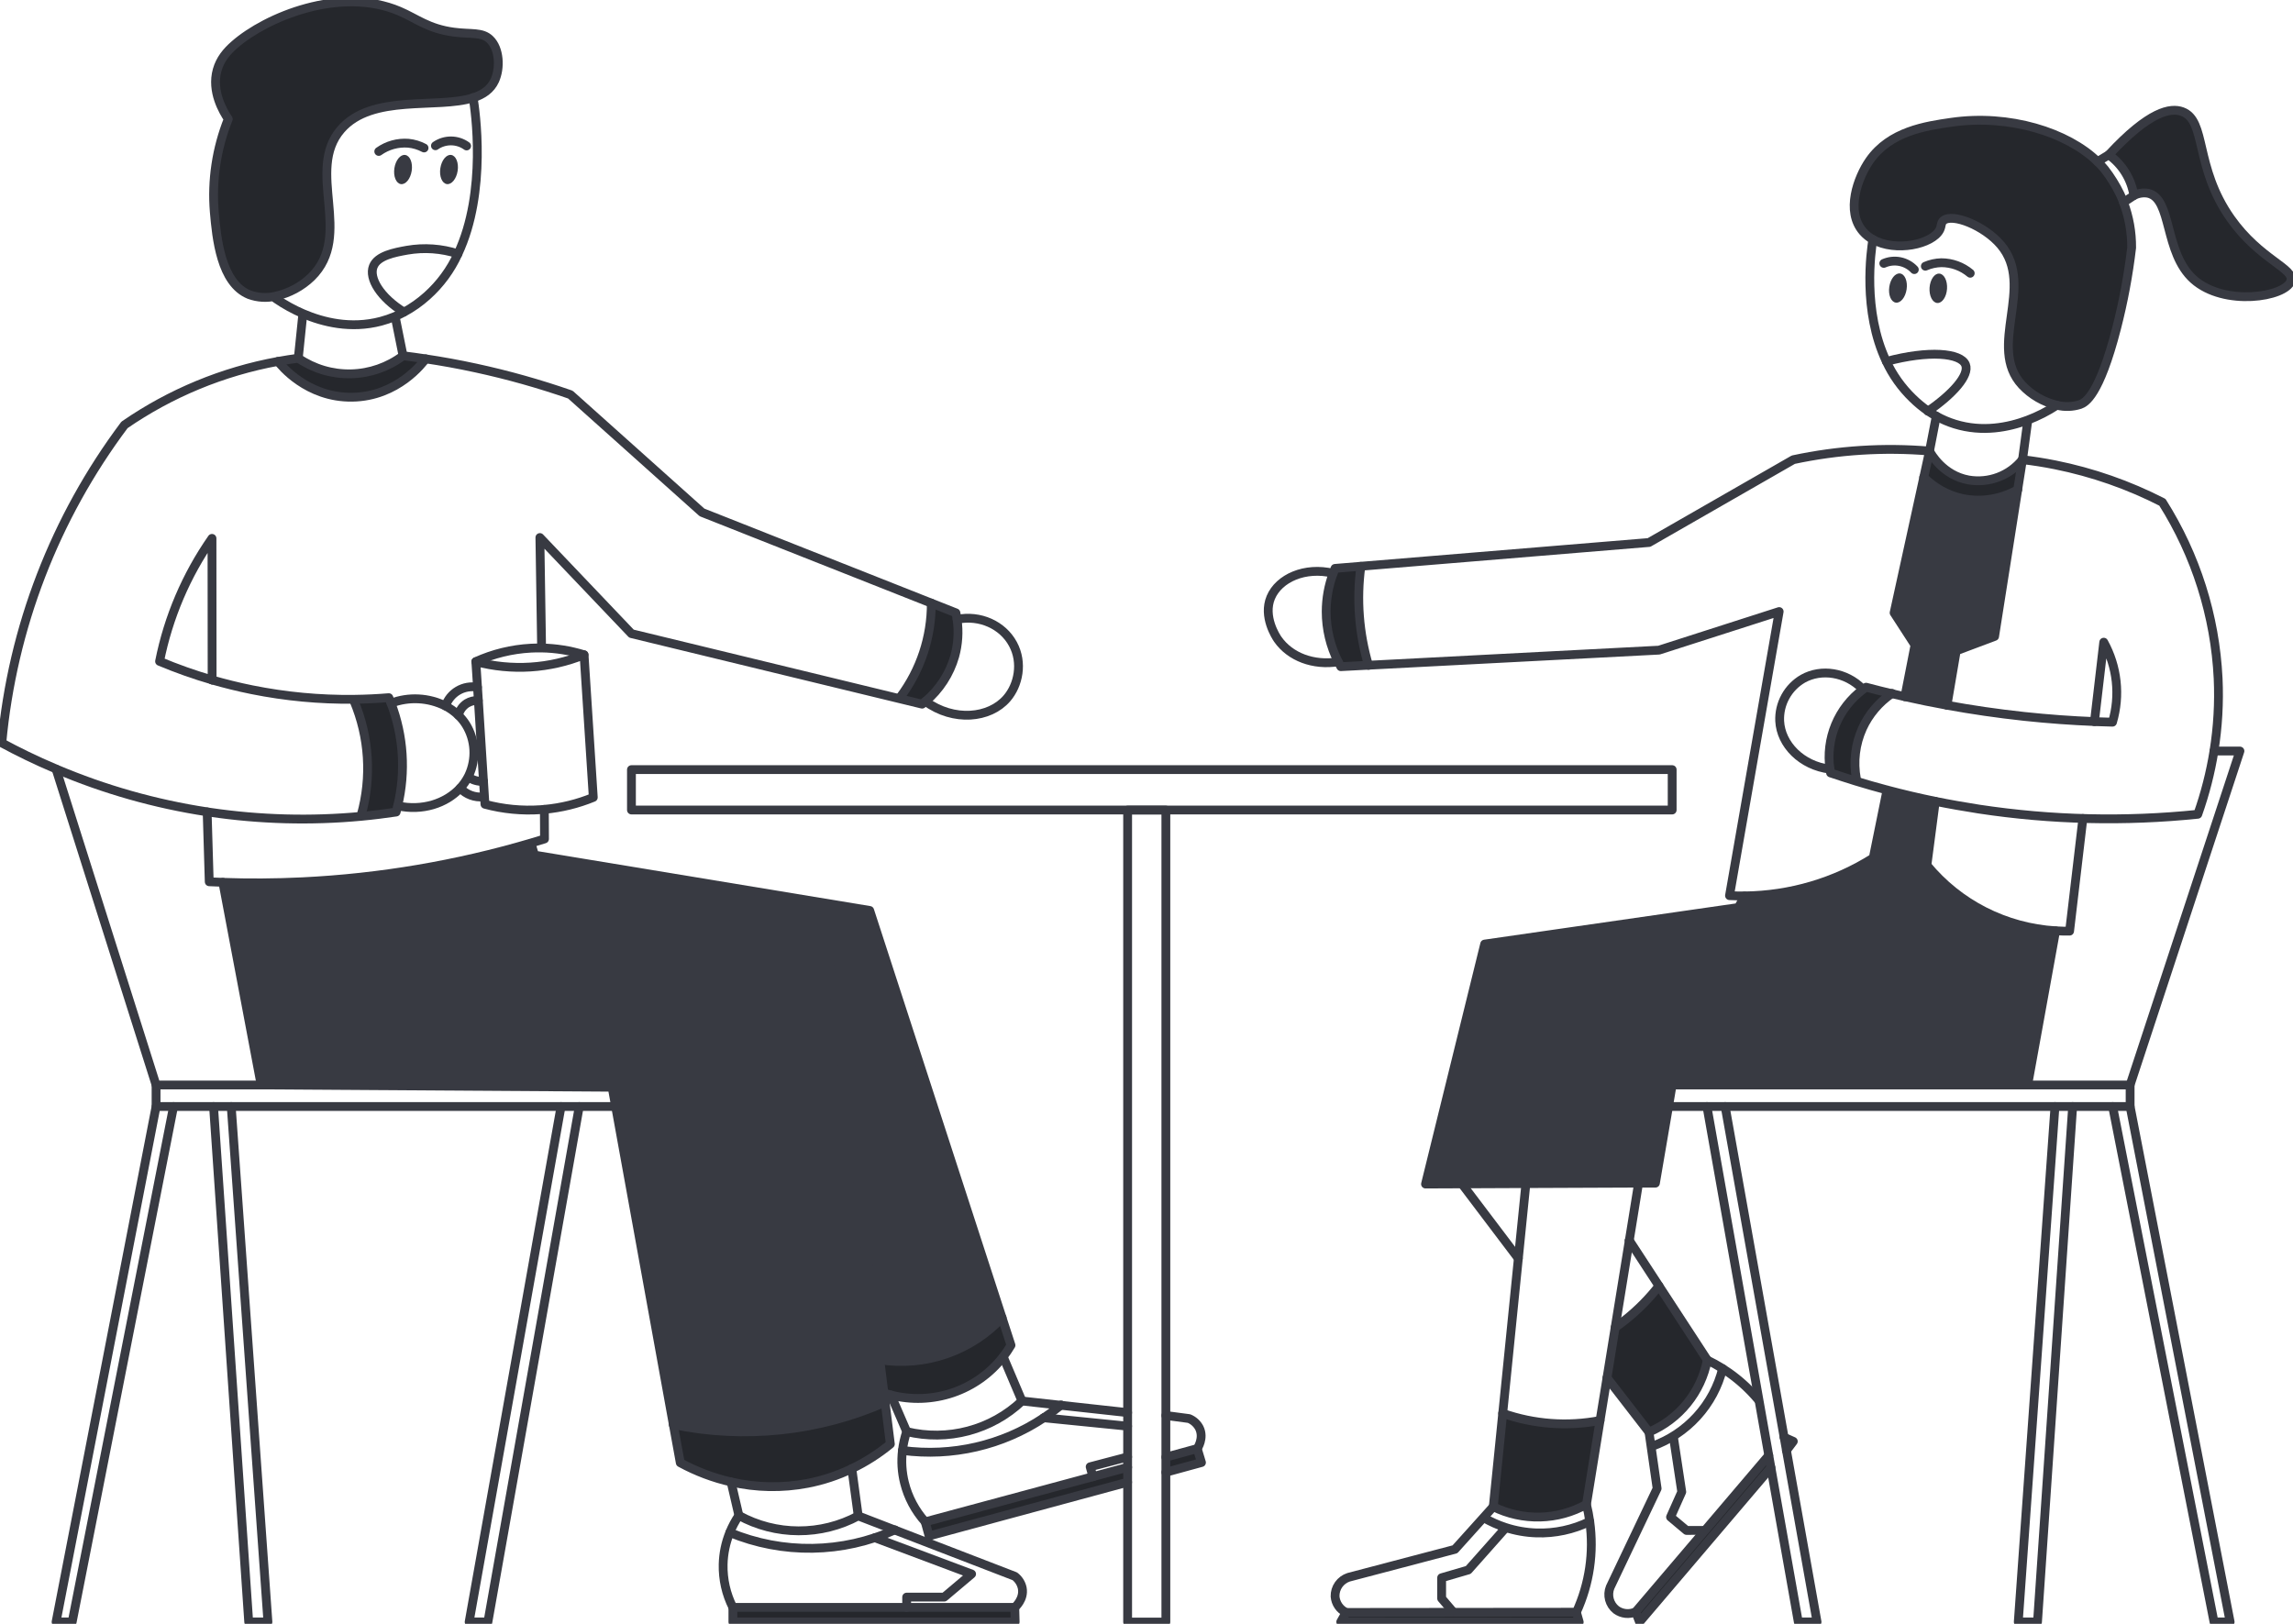 <svg width="144" height="102" viewBox="0 0 144 102" fill="none" xmlns="http://www.w3.org/2000/svg">
<g clip-path="url(#clip0_910_15352)">
<path d="M140.092 13.732C141.934 16.333 144.123 16.855 143.864 17.651C143.531 18.669 139.676 19.275 137.752 17.547C135.88 15.861 136.422 12.476 134.901 12.14C134.595 12.086 134.279 12.136 134.005 12.281C133.926 11.773 133.746 11.286 133.476 10.847C133.205 10.409 132.85 10.027 132.43 9.726C134.99 6.962 136.315 6.746 137.045 7.012C138.589 7.576 137.796 10.482 140.092 13.732Z" fill="#25272C"/>
<path d="M133.354 12.713C133.698 13.623 133.87 14.588 133.861 15.559C133.662 17.261 133.347 18.948 132.919 20.608C131.828 24.856 130.943 25.296 130.627 25.407C130.154 25.559 129.647 25.576 129.165 25.453C128.331 25.252 127.575 24.812 126.991 24.189C124.755 21.785 127.852 17.977 125.645 15.379C124.618 14.169 122.606 13.374 122.05 13.856C121.879 14.004 121.947 14.187 121.815 14.443C121.349 15.348 119.054 15.854 117.614 15.04C117.381 14.911 117.173 14.742 116.998 14.543C115.889 13.27 116.664 11.162 117.411 10.085C118.693 8.239 120.947 7.913 122.544 7.682C126.183 7.155 129.845 8.309 131.727 10.151C131.89 10.307 132.043 10.473 132.183 10.648C132.555 11.128 132.876 11.644 133.14 12.189C133.219 12.367 133.29 12.542 133.354 12.713Z" fill="#25272C"/>
<path d="M127.009 28.874L126.711 30.758C125.66 31.359 124.423 31.557 123.234 31.315C122.314 31.112 121.473 30.648 120.813 29.981C120.933 29.431 121.053 28.882 121.173 28.331C121.268 28.507 122.015 29.854 123.626 30.149C124.253 30.256 124.898 30.195 125.493 29.971C126.089 29.747 126.612 29.368 127.009 28.874Z" fill="#25272C"/>
<path d="M126.711 30.758C126.227 33.832 125.743 36.904 125.259 39.975L122.851 40.88C122.657 42.02 122.463 43.159 122.269 44.299C121.357 44.133 120.476 43.954 119.627 43.762C119.839 42.679 120.05 41.598 120.262 40.518L118.95 38.493C119.57 35.657 120.191 32.82 120.813 29.983C121.474 30.65 122.316 31.113 123.238 31.315C124.425 31.556 125.661 31.358 126.711 30.758Z" fill="#383A42"/>
<path d="M118.798 43.57C118 44.117 117.366 44.868 116.964 45.743C116.513 46.743 116.38 47.855 116.583 48.931L116.544 49.059C115.993 48.891 115.465 48.72 114.955 48.547C114.943 48.482 114.928 48.402 114.915 48.309C114.777 47.368 114.897 46.407 115.261 45.527C115.625 44.647 116.221 43.88 116.986 43.306C117.06 43.249 117.127 43.202 117.186 43.162C117.71 43.304 118.248 43.44 118.798 43.57Z" fill="#25272C"/>
<path d="M111.078 91.421L111.213 92.183L102.963 101.881C102.881 101.671 102.8 101.46 102.719 101.248L107.066 96.138C108.404 94.564 109.742 92.992 111.078 91.421Z" fill="#25272C"/>
<path d="M102.901 74.322C100.544 74.333 98.186 74.343 95.829 74.351L91.891 74.368L89.522 74.378L93.237 59.3L109.175 57.005C109.303 56.763 109.43 56.522 109.557 56.282C112.422 56.249 115.221 55.423 117.637 53.897C117.924 52.472 118.213 51.048 118.504 49.623C119.464 49.878 120.476 50.118 121.536 50.335C121.36 51.674 121.184 53.013 121.009 54.352C121.997 55.553 123.225 56.539 124.616 57.248C126.007 57.956 127.531 58.371 129.092 58.468C128.508 61.696 127.923 64.924 127.338 68.152H105.01L104.782 69.509L103.96 74.318L102.901 74.322Z" fill="#383A42"/>
<path d="M104.181 80.773L107.22 85.432C107.029 86.425 106.595 87.356 105.957 88.145C105.319 88.934 104.496 89.555 103.559 89.955L100.918 86.539C101.089 85.483 101.26 84.428 101.432 83.373C101.645 83.223 101.863 83.063 102.082 82.887C102.864 82.267 103.568 81.557 104.181 80.773Z" fill="#25272C"/>
<path d="M100.482 89.228C100.199 90.985 99.914 92.74 99.628 94.496C98.739 94.993 97.741 95.266 96.72 95.292C95.7 95.317 94.689 95.094 93.775 94.643C93.973 92.687 94.171 90.731 94.369 88.775C96.329 89.464 98.44 89.62 100.482 89.227V89.228Z" fill="#25272C"/>
<path d="M98.998 101.269L99.174 101.885L84.199 101.876C84.313 101.678 84.419 101.479 84.532 101.283L91.273 101.276L98.998 101.269Z" fill="#25272C"/>
<path d="M85.942 41.785L84.199 41.876C84.149 41.786 84.093 41.685 84.034 41.566C83.538 40.588 83.28 39.508 83.281 38.414C83.282 37.591 83.431 36.775 83.721 36.003C83.762 35.89 83.803 35.794 83.835 35.703L85.457 35.569C85.177 37.653 85.34 39.771 85.936 41.789L85.942 41.785Z" fill="#25272C"/>
<path d="M75.187 90.991L75.452 91.867L73.215 92.479V91.529L75.187 90.991Z" fill="#25272C"/>
<path d="M70.816 92.166V93.102L58.348 96.477L58.105 95.593L68.633 92.756L70.816 92.166Z" fill="#25272C"/>
<path d="M63.727 100.965C63.736 101.272 63.745 101.577 63.752 101.881H46.026V100.965H63.727Z" fill="#25272C"/>
<path d="M62.931 82.767L63.492 84.493C63.342 84.749 63.175 84.995 62.992 85.228C62.184 86.269 61.086 87.051 59.832 87.477C58.579 87.902 57.227 87.952 55.946 87.621C55.797 87.585 55.681 87.551 55.603 87.526L55.517 87.536C55.428 86.833 55.339 86.129 55.251 85.425H55.283C56.68 85.64 58.109 85.51 59.444 85.047C60.779 84.585 61.977 83.803 62.935 82.772L62.931 82.767Z" fill="#25272C"/>
<path d="M38.657 69.504C38.584 69.102 38.51 68.697 38.437 68.293L16.395 68.151C15.594 63.908 14.793 59.665 13.991 55.423C15.574 55.478 17.246 55.473 18.995 55.388C23.861 55.15 28.68 54.333 33.35 52.954V52.976C33.421 53.218 33.494 53.462 33.568 53.706C40.584 54.864 47.6 56.023 54.616 57.184C57.386 65.712 60.157 74.24 62.929 82.767C61.972 83.799 60.773 84.58 59.438 85.043C58.104 85.506 56.675 85.635 55.278 85.42H55.245C55.334 86.124 55.423 86.827 55.511 87.532L55.58 88.077C51.404 89.915 46.752 90.406 42.279 89.481C41.073 82.824 39.866 76.165 38.657 69.504Z" fill="#383A42"/>
<path d="M60.104 38.903C60.216 39.677 60.166 40.466 59.958 41.22C59.642 42.326 59.002 43.314 58.119 44.06C58.038 44.129 57.966 44.185 57.908 44.23L56.506 43.891L56.527 43.804C57.809 42.095 58.496 40.019 58.485 37.889L60.031 38.5C60.056 38.611 60.081 38.748 60.104 38.903Z" fill="#25272C"/>
<path d="M55.581 88.081C55.691 88.958 55.8 89.834 55.911 90.708C55.172 91.318 54.361 91.836 53.496 92.252C52.613 92.679 51.677 92.99 50.712 93.176C49.124 93.482 47.488 93.452 45.911 93.087C44.795 92.834 43.721 92.428 42.717 91.882C42.571 91.084 42.426 90.285 42.282 89.486C46.754 90.41 51.407 89.919 55.582 88.081H55.581Z" fill="#25272C"/>
<path d="M29.713 6.137C27.46 6.859 23.365 5.868 21.414 8.123C19.171 10.718 22.223 14.771 19.562 17.388C18.942 17.992 18.164 18.413 17.316 18.603C16.764 18.736 16.184 18.702 15.651 18.507C13.857 17.783 13.598 14.909 13.458 13.317C13.293 11.329 13.593 9.33 14.335 7.476C14.03 7.024 13.257 5.748 13.64 4.391C13.826 3.734 14.227 3.244 14.729 2.808C16.72 1.06 21.382 -0.875 25.081 0.701C26.161 1.161 26.895 1.808 28.503 2.019C29.598 2.162 30.266 1.993 30.769 2.478C31.37 3.057 31.43 4.274 31.072 5.053C30.814 5.609 30.335 5.937 29.713 6.137Z" fill="#25272C"/>
<path d="M25.311 22.346C25.774 22.402 26.248 22.467 26.733 22.541C26.574 22.767 24.984 24.907 22.121 24.95C19.277 24.992 17.627 22.923 17.459 22.701C17.915 22.617 18.335 22.553 18.732 22.501C19.705 23.166 20.865 23.51 22.047 23.482C23.229 23.454 24.371 23.056 25.311 22.346Z" fill="#25272C"/>
<path d="M25.273 47.753C25.301 48.717 25.202 49.681 24.977 50.62C24.945 50.759 24.909 50.889 24.876 51.012C24.209 51.112 23.48 51.205 22.691 51.279L22.684 51.202C23.349 48.823 23.189 46.291 22.227 44.013V43.926C23.026 43.916 23.757 43.877 24.421 43.823C24.466 43.936 24.514 44.049 24.559 44.169C24.996 45.316 25.238 46.527 25.273 47.753Z" fill="#25272C"/>
<path d="M33.35 52.981C33.421 53.224 33.494 53.468 33.568 53.712C40.584 54.87 47.6 56.029 54.616 57.189C57.386 65.718 60.157 74.246 62.929 82.773L63.49 84.499C63.34 84.755 63.173 85 62.99 85.234C62.182 86.275 61.084 87.057 59.831 87.483C58.577 87.908 57.225 87.958 55.944 87.627C55.795 87.591 55.679 87.557 55.602 87.532" stroke="#383A42" stroke-width="0.554" stroke-linecap="round" stroke-linejoin="round"/>
<path d="M28.901 55.251L51.851 58.369C52.985 67.387 54.118 76.405 55.25 85.424C55.339 86.127 55.428 86.831 55.516 87.535L55.585 88.081C55.694 88.957 55.804 89.833 55.914 90.707C55.175 91.317 54.364 91.835 53.499 92.251C52.616 92.679 51.681 92.989 50.716 93.175C49.127 93.481 47.491 93.451 45.915 93.087C44.799 92.834 43.724 92.428 42.721 91.881C42.575 91.083 42.429 90.284 42.285 89.485C41.078 82.825 39.87 76.165 38.662 69.504C38.589 69.101 38.515 68.696 38.442 68.293L16.4 68.15C15.599 63.907 14.798 59.664 13.995 55.422" stroke="#383A42" stroke-width="0.554" stroke-linecap="round" stroke-linejoin="round"/>
<path d="M42.28 89.485C46.753 90.41 51.405 89.919 55.581 88.081L55.599 88.073" stroke="#383A42" stroke-width="0.554" stroke-linecap="round" stroke-linejoin="round"/>
<path d="M62.931 82.767C61.974 83.799 60.775 84.58 59.44 85.043C58.105 85.506 56.676 85.635 55.279 85.42" stroke="#383A42" stroke-width="0.554" stroke-linecap="round" stroke-linejoin="round"/>
<path d="M34.186 50.84C34.186 51.46 34.189 52.079 34.195 52.698C33.917 52.784 33.634 52.87 33.346 52.954C28.678 54.332 23.86 55.149 18.995 55.387C17.247 55.472 15.573 55.478 13.991 55.422C13.705 55.413 13.421 55.402 13.14 55.387C13.097 53.925 13.053 52.463 13.009 51" stroke="#383A42" stroke-width="0.554" stroke-linecap="round" stroke-linejoin="round"/>
<path d="M13.322 42.712C14.107 42.938 14.946 43.149 15.837 43.328C17.939 43.75 20.08 43.951 22.225 43.926C23.023 43.916 23.755 43.878 24.418 43.823C24.463 43.937 24.511 44.05 24.556 44.169C25.344 46.228 25.491 48.473 24.977 50.615C24.945 50.755 24.91 50.885 24.877 51.008C24.21 51.107 23.481 51.201 22.691 51.275C19.52 51.573 16.323 51.487 13.172 51.02L13.009 50.995C9.745 50.497 6.558 49.593 3.523 48.303C2.209 47.749 1.068 47.182 0.114 46.666C0.78 39.432 3.446 32.52 7.818 26.69C10.708 24.694 13.995 23.334 17.459 22.701C17.915 22.617 18.335 22.553 18.732 22.501C19.705 23.166 20.865 23.51 22.047 23.482C23.229 23.454 24.372 23.056 25.312 22.346C25.775 22.402 26.248 22.467 26.733 22.541C27.739 22.691 28.793 22.88 29.886 23.118C31.896 23.553 33.877 24.11 35.818 24.786L44.085 32.186L58.486 37.884L60.032 38.496C60.057 38.609 60.082 38.748 60.105 38.903C60.217 39.677 60.167 40.466 59.958 41.22C59.642 42.326 59.002 43.314 58.12 44.06C58.039 44.129 57.967 44.185 57.909 44.231L56.507 43.891L39.655 39.801L33.905 33.764C33.939 36.046 33.974 38.329 34.011 40.612" stroke="#383A42" stroke-width="0.554" stroke-linecap="round" stroke-linejoin="round"/>
<path d="M13.321 42.71C13.321 39.745 13.318 36.781 13.313 33.817C11.693 36.141 10.573 38.771 10.021 41.542C11.098 41.994 12.199 42.384 13.321 42.71V42.71Z" stroke="#383A42" stroke-width="0.554" stroke-linecap="round" stroke-linejoin="round"/>
<path d="M13.321 42.711V42.712" stroke="#383A42" stroke-width="0.554" stroke-linecap="round" stroke-linejoin="round"/>
<path d="M22.226 44.014C23.187 46.291 23.348 48.823 22.682 51.202" stroke="#383A42" stroke-width="0.554" stroke-linecap="round" stroke-linejoin="round"/>
<path d="M16.396 68.151H9.801L3.522 48.312" stroke="#383A42" stroke-width="0.554" stroke-linecap="round" stroke-linejoin="round"/>
<path d="M105.012 48.343H39.655V50.879H105.012V48.343Z" stroke="#383A42" stroke-width="0.554" stroke-linecap="round" stroke-linejoin="round"/>
<path d="M58.486 37.884C58.497 40.014 57.809 42.09 56.527 43.799" stroke="#383A42" stroke-width="0.554" stroke-linecap="round" stroke-linejoin="round"/>
<path d="M17.306 18.745C17.322 18.756 17.338 18.766 17.356 18.781C17.884 19.142 18.445 19.45 19.033 19.703C20.274 20.236 22.023 20.68 23.912 20.183C24.218 20.102 24.517 20 24.808 19.877C25.008 19.792 25.195 19.702 25.368 19.608C25.889 19.326 26.373 18.985 26.813 18.59C27.639 17.852 28.302 16.952 28.759 15.947C30.602 12.033 29.839 6.9 29.713 6.141C29.713 6.141 29.713 6.132 29.713 6.13" stroke="#383A42" stroke-width="0.554" stroke-linecap="round" stroke-linejoin="round"/>
<path d="M17.316 18.603C16.764 18.736 16.184 18.702 15.651 18.507C13.857 17.783 13.598 14.909 13.458 13.317C13.293 11.329 13.593 9.33 14.335 7.476C14.03 7.024 13.257 5.748 13.64 4.391C13.826 3.734 14.227 3.244 14.729 2.808C16.72 1.06 21.382 -0.875 25.081 0.701C26.161 1.161 26.895 1.808 28.503 2.019C29.598 2.162 30.266 1.993 30.769 2.478C31.37 3.057 31.43 4.274 31.072 5.053C30.813 5.618 30.334 5.943 29.712 6.143C27.459 6.864 23.364 5.874 21.413 8.129C19.169 10.724 22.222 14.777 19.561 17.394C18.94 17.996 18.163 18.414 17.316 18.603V18.603Z" stroke="#383A42" stroke-width="0.554" stroke-linecap="round" stroke-linejoin="round"/>
<path d="M28.759 15.943C27.729 15.608 26.632 15.531 25.565 15.717C24.781 15.858 23.71 16.056 23.443 16.735C23.145 17.488 23.899 18.7 25.357 19.597" stroke="#383A42" stroke-width="0.554" stroke-linecap="round" stroke-linejoin="round"/>
<path d="M19.015 19.754L18.732 22.501" stroke="#383A42" stroke-width="0.554" stroke-linecap="round" stroke-linejoin="round"/>
<path d="M24.82 19.909L25.311 22.346" stroke="#383A42" stroke-width="0.554" stroke-linecap="round" stroke-linejoin="round"/>
<path d="M17.459 22.701C17.627 22.927 19.277 24.992 22.121 24.95C24.984 24.907 26.569 22.762 26.733 22.541" stroke="#383A42" stroke-width="0.554" stroke-linecap="round" stroke-linejoin="round"/>
<path d="M9.801 68.151V69.504H10.898H13.411H14.521H35.233H36.377H38.657H38.776" stroke="#383A42" stroke-width="0.554" stroke-linecap="round" stroke-linejoin="round"/>
<path d="M46.401 95.194C46.173 95.53 45.982 95.889 45.83 96.265C45.57 96.902 45.429 97.579 45.413 98.266C45.392 99.201 45.601 100.128 46.023 100.965H63.727C63.752 100.946 64.327 100.45 64.197 99.755C64.136 99.459 63.969 99.195 63.727 99.011C61.217 98.043 58.704 97.074 56.188 96.104L53.896 95.22C52.745 95.84 51.455 96.162 50.145 96.157C48.835 96.153 47.547 95.822 46.401 95.194V95.194Z" stroke="#383A42" stroke-width="0.554" stroke-linecap="round" stroke-linejoin="round"/>
<path d="M46.026 100.965V101.881H63.752C63.745 101.58 63.736 101.274 63.727 100.965" stroke="#383A42" stroke-width="0.554" stroke-linecap="round" stroke-linejoin="round"/>
<path d="M53.896 95.22C53.763 94.231 53.629 93.242 53.496 92.252" stroke="#383A42" stroke-width="0.554" stroke-linecap="round" stroke-linejoin="round"/>
<path d="M46.401 95.194C46.237 94.491 46.074 93.789 45.911 93.087" stroke="#383A42" stroke-width="0.554" stroke-linecap="round" stroke-linejoin="round"/>
<path d="M45.833 96.265C47.477 96.946 49.245 97.283 51.027 97.255C52.809 97.227 54.566 96.835 56.188 96.103L56.204 96.097" stroke="#383A42" stroke-width="0.554" stroke-linecap="round" stroke-linejoin="round"/>
<path d="M54.94 96.591L61.016 98.869L59.295 100.321H56.938V100.965" stroke="#383A42" stroke-width="0.554" stroke-linecap="round" stroke-linejoin="round"/>
<path d="M73.215 91.529L75.187 90.991C75.206 90.964 75.629 90.336 75.32 89.7C75.182 89.431 74.951 89.219 74.669 89.105L73.215 88.912" stroke="#383A42" stroke-width="0.554" stroke-linecap="round" stroke-linejoin="round"/>
<path d="M68.633 92.755L70.816 92.166" stroke="#383A42" stroke-width="0.554" stroke-linecap="round" stroke-linejoin="round"/>
<path d="M70.815 88.731L66.613 88.27L64.18 88.002C63.233 88.899 62.073 89.545 60.808 89.881C59.542 90.217 58.212 90.232 56.94 89.924C56.81 90.308 56.721 90.705 56.674 91.107C56.592 91.788 56.635 92.478 56.802 93.143C57.028 94.052 57.475 94.893 58.103 95.593L68.632 92.756" stroke="#383A42" stroke-width="0.554" stroke-linecap="round" stroke-linejoin="round"/>
<path d="M73.215 92.479L75.452 91.867L75.187 90.991" stroke="#383A42" stroke-width="0.554" stroke-linecap="round" stroke-linejoin="round"/>
<path d="M58.103 95.593L58.346 96.477L70.814 93.102" stroke="#383A42" stroke-width="0.554" stroke-linecap="round" stroke-linejoin="round"/>
<path d="M64.18 88.002C63.789 87.081 63.398 86.161 63.008 85.241" stroke="#383A42" stroke-width="0.554" stroke-linecap="round" stroke-linejoin="round"/>
<path d="M56.94 89.925L55.946 87.622" stroke="#383A42" stroke-width="0.554" stroke-linecap="round" stroke-linejoin="round"/>
<path d="M65.552 89.056C65.918 88.812 66.273 88.551 66.613 88.272L66.639 88.249" stroke="#383A42" stroke-width="0.554" stroke-linecap="round" stroke-linejoin="round"/>
<path d="M56.674 91.108C59.786 91.523 62.944 90.793 65.55 89.056" stroke="#383A42" stroke-width="0.554" stroke-linecap="round" stroke-linejoin="round"/>
<path d="M70.815 91.516L68.462 92.134L68.633 92.755" stroke="#383A42" stroke-width="0.554" stroke-linecap="round" stroke-linejoin="round"/>
<path d="M65.55 89.056C67.305 89.232 69.059 89.408 70.813 89.583" stroke="#383A42" stroke-width="0.554" stroke-linecap="round" stroke-linejoin="round"/>
<path d="M9.801 69.504L3.522 101.881H4.533L10.899 69.504" stroke="#383A42" stroke-width="0.554" stroke-linecap="round" stroke-linejoin="round"/>
<path d="M13.411 69.504L15.619 101.881H16.826L14.521 69.504" stroke="#383A42" stroke-width="0.554" stroke-linecap="round" stroke-linejoin="round"/>
<path d="M35.233 69.504L29.462 101.881H30.641L36.377 69.504" stroke="#383A42" stroke-width="0.554" stroke-linecap="round" stroke-linejoin="round"/>
<path d="M60.104 38.903C61.538 38.609 62.968 39.258 63.613 40.455C64.25 41.634 63.955 43.033 63.229 43.871C62.143 45.131 59.892 45.352 58.119 44.056" stroke="#383A42" stroke-width="0.554" stroke-linecap="round" stroke-linejoin="round"/>
<path d="M24.556 44.169C25.107 43.96 25.696 43.868 26.286 43.899C26.875 43.929 27.451 44.082 27.978 44.346C28.273 44.501 28.545 44.696 28.784 44.927C28.967 45.103 29.128 45.302 29.263 45.517C29.555 45.992 29.724 46.53 29.756 47.085C29.788 47.64 29.682 48.194 29.447 48.699C29.429 48.738 29.409 48.775 29.39 48.812C29.257 49.064 29.092 49.298 28.897 49.507C28 50.477 26.509 50.955 24.974 50.618" stroke="#383A42" stroke-width="0.554" stroke-linecap="round" stroke-linejoin="round"/>
<path d="M30.362 49.076L30.041 44.003L29.987 43.167C29.951 42.632 29.918 42.096 29.883 41.561C32.135 42.158 34.522 42.006 36.679 41.13L37.258 50.088C36.279 50.49 35.245 50.743 34.19 50.839C34.116 50.847 34.042 50.852 33.962 50.858C32.782 50.941 31.597 50.826 30.456 50.519C30.446 50.362 30.436 50.207 30.425 50.051L30.363 49.076" stroke="#383A42" stroke-width="0.554" stroke-linecap="round" stroke-linejoin="round"/>
<path d="M29.879 41.559C30.967 41.065 32.139 40.779 33.334 40.714C33.562 40.702 33.79 40.699 34.009 40.702C34.914 40.718 35.811 40.862 36.675 41.128" stroke="#383A42" stroke-width="0.554" stroke-linecap="round" stroke-linejoin="round"/>
<path d="M29.983 43.167C29.562 43.092 29.127 43.169 28.759 43.386C28.392 43.602 28.115 43.943 27.981 44.346" stroke="#383A42" stroke-width="0.554" stroke-linecap="round" stroke-linejoin="round"/>
<path d="M30.035 44.003C29.784 43.987 29.535 44.049 29.32 44.179C29.052 44.351 28.861 44.619 28.787 44.927" stroke="#383A42" stroke-width="0.554" stroke-linecap="round" stroke-linejoin="round"/>
<path d="M29.471 48.843C29.588 48.924 29.718 48.985 29.855 49.023C30.02 49.073 30.194 49.091 30.366 49.076" stroke="#383A42" stroke-width="0.554" stroke-linecap="round" stroke-linejoin="round"/>
<path d="M28.901 49.506C29.085 49.705 29.313 49.858 29.567 49.952C29.821 50.047 30.095 50.081 30.365 50.052" stroke="#383A42" stroke-width="0.554" stroke-linecap="round" stroke-linejoin="round"/>
<path d="M129.092 58.467C128.508 61.694 127.923 64.922 127.338 68.15H105.01L104.782 69.507L103.96 74.318H102.901C100.544 74.329 98.186 74.339 95.829 74.347L91.891 74.364L89.522 74.374L93.237 59.3L109.175 57.004C109.303 56.762 109.43 56.522 109.557 56.282" stroke="#383A42" stroke-width="0.554" stroke-linecap="round" stroke-linejoin="round"/>
<path d="M102.319 77.916C102.023 79.739 101.727 81.561 101.432 83.382C101.261 84.438 101.09 85.493 100.919 86.549C100.773 87.442 100.627 88.337 100.482 89.232C100.199 90.989 99.915 92.745 99.629 94.5" stroke="#383A42" stroke-width="0.554" stroke-linecap="round" stroke-linejoin="round"/>
<path d="M102.902 74.318L102.32 77.911" stroke="#383A42" stroke-width="0.554" stroke-linecap="round" stroke-linejoin="round"/>
<path d="M95.827 74.318C95.826 74.329 95.826 74.34 95.827 74.351L95.352 79.046C95.024 82.287 94.697 85.529 94.371 88.771C94.172 90.726 93.975 92.682 93.778 94.639" stroke="#383A42" stroke-width="0.554" stroke-linecap="round" stroke-linejoin="round"/>
<path d="M102.318 77.914C102.94 78.867 103.561 79.819 104.181 80.771L107.22 85.43" stroke="#383A42" stroke-width="0.554" stroke-linecap="round" stroke-linejoin="round"/>
<path d="M100.918 86.544L103.559 89.96" stroke="#383A42" stroke-width="0.554" stroke-linecap="round" stroke-linejoin="round"/>
<path d="M91.887 74.467L95.35 79.045" stroke="#383A42" stroke-width="0.554" stroke-linecap="round" stroke-linejoin="round"/>
<path d="M84.532 101.284L91.272 101.277L98.997 101.27C99.817 99.487 100.108 97.51 99.835 95.569C99.785 95.208 99.716 94.849 99.628 94.495C98.739 94.992 97.741 95.266 96.72 95.291C95.7 95.317 94.689 95.094 93.775 94.642C93.573 94.868 93.37 95.094 93.167 95.321C92.57 95.986 91.971 96.652 91.371 97.318L84.695 99.074C84.441 99.157 84.221 99.319 84.067 99.535C83.914 99.752 83.835 100.012 83.842 100.277C83.858 100.49 83.93 100.696 84.051 100.872C84.172 101.049 84.338 101.191 84.532 101.284Z" stroke="#383A42" stroke-width="0.554" stroke-linecap="round" stroke-linejoin="round"/>
<path d="M98.998 101.269L99.174 101.885L84.199 101.876C84.313 101.678 84.419 101.479 84.532 101.283" stroke="#383A42" stroke-width="0.554" stroke-linecap="round" stroke-linejoin="round"/>
<path d="M93.197 95.346C93.621 95.59 94.069 95.79 94.535 95.943C95.166 96.15 95.825 96.267 96.49 96.289C97.648 96.327 98.797 96.08 99.835 95.57" stroke="#383A42" stroke-width="0.554" stroke-linecap="round" stroke-linejoin="round"/>
<path d="M94.505 96.027L92.208 98.616L90.535 99.104V100.405L91.273 101.271" stroke="#383A42" stroke-width="0.554" stroke-linecap="round" stroke-linejoin="round"/>
<path d="M110.406 87.909C109.873 87.274 109.26 86.71 108.581 86.231C108.445 86.135 108.311 86.047 108.18 85.965C107.87 85.769 107.549 85.591 107.218 85.431C107.027 86.425 106.593 87.356 105.955 88.145C105.317 88.933 104.493 89.555 103.557 89.955C103.6 90.255 103.644 90.553 103.686 90.853C103.815 91.736 103.942 92.618 104.067 93.5C103.083 95.567 102.1 97.633 101.119 99.697C101.02 99.943 101.003 100.214 101.071 100.47C101.139 100.726 101.288 100.954 101.497 101.119C101.671 101.246 101.876 101.324 102.09 101.347C102.305 101.369 102.522 101.335 102.719 101.248L107.066 96.139C108.404 94.564 109.742 92.992 111.078 91.421" stroke="#383A42" stroke-width="0.554" stroke-linecap="round" stroke-linejoin="round"/>
<path d="M111.213 92.183L102.963 101.881C102.881 101.67 102.8 101.459 102.719 101.248" stroke="#383A42" stroke-width="0.554" stroke-linecap="round" stroke-linejoin="round"/>
<path d="M112.036 90.276L112.619 90.538L112.185 91.113" stroke="#383A42" stroke-width="0.554" stroke-linecap="round" stroke-linejoin="round"/>
<path d="M103.731 90.853C104.823 90.467 105.801 89.819 106.577 88.966C107.354 88.113 107.905 87.082 108.18 85.966" stroke="#383A42" stroke-width="0.554" stroke-linecap="round" stroke-linejoin="round"/>
<path d="M105.097 90.3L105.614 93.712L104.91 95.292L105.914 96.133L107.056 96.129" stroke="#383A42" stroke-width="0.554" stroke-linecap="round" stroke-linejoin="round"/>
<path d="M94.367 88.775C96.328 89.464 98.438 89.62 100.48 89.227" stroke="#383A42" stroke-width="0.554" stroke-linecap="round" stroke-linejoin="round"/>
<path d="M101.432 83.383C101.645 83.233 101.863 83.073 102.082 82.897C102.864 82.274 103.569 81.561 104.181 80.773" stroke="#383A42" stroke-width="0.554" stroke-linecap="round" stroke-linejoin="round"/>
<path d="M127.338 68.151H133.771" stroke="#383A42" stroke-width="0.554" stroke-linecap="round" stroke-linejoin="round"/>
<path d="M104.797 69.504H133.771V68.147C136.07 61.157 138.369 54.167 140.668 47.175H139.038" stroke="#383A42" stroke-width="0.554" stroke-linecap="round" stroke-linejoin="round"/>
<path d="M133.771 69.504L140.052 101.881H139.04L132.674 69.504" stroke="#383A42" stroke-width="0.554" stroke-linecap="round" stroke-linejoin="round"/>
<path d="M130.162 69.504L127.955 101.881H126.747L129.052 69.504" stroke="#383A42" stroke-width="0.554" stroke-linecap="round" stroke-linejoin="round"/>
<path d="M108.339 69.504L112.042 90.279L112.191 91.116L114.11 101.881H112.933L111.213 92.183L111.078 91.42L110.455 87.901L107.196 69.504" stroke="#383A42" stroke-width="0.554" stroke-linecap="round" stroke-linejoin="round"/>
<path d="M131.531 45.324C130.125 45.268 128.652 45.164 127.118 45C125.421 44.817 123.804 44.579 122.269 44.298C121.357 44.132 120.476 43.953 119.627 43.761C119.348 43.699 119.071 43.634 118.798 43.57C118.248 43.44 117.712 43.306 117.191 43.166C117.132 43.207 117.064 43.253 116.99 43.311C116.225 43.885 115.629 44.652 115.265 45.532C114.901 46.412 114.782 47.373 114.92 48.314C114.932 48.407 114.947 48.487 114.96 48.551C115.47 48.724 115.998 48.891 116.549 49.064C117.174 49.255 117.826 49.443 118.504 49.622C119.464 49.877 120.476 50.117 121.536 50.334C122.415 50.513 123.329 50.673 124.274 50.821C128.823 51.511 133.444 51.62 138.021 51.147C138.48 49.856 138.82 48.527 139.037 47.176C139.28 45.668 139.368 44.14 139.298 42.614C139.107 38.69 137.902 34.88 135.798 31.55C133.675 30.462 131.41 29.671 129.068 29.2C128.355 29.056 127.667 28.951 127.007 28.874C126.61 29.368 126.086 29.747 125.491 29.971C124.896 30.195 124.251 30.256 123.623 30.149C122.013 29.854 121.265 28.507 121.171 28.331C118.31 28.09 115.429 28.273 112.622 28.874L103.557 34.076L85.461 35.569L83.839 35.703C83.801 35.794 83.76 35.894 83.725 36.003C83.435 36.775 83.286 37.591 83.284 38.414C83.284 39.509 83.542 40.588 84.037 41.566C84.097 41.679 84.151 41.786 84.203 41.876L85.946 41.785L104.184 40.838L111.731 38.414C110.691 44.363 109.652 50.311 108.613 56.258C108.898 56.272 109.215 56.28 109.561 56.276C112.425 56.243 115.224 55.417 117.64 53.891C117.928 52.466 118.217 51.042 118.507 49.618" stroke="#383A42" stroke-width="0.554" stroke-linecap="round" stroke-linejoin="round"/>
<path d="M131.531 45.326C131.725 43.667 131.92 42.005 132.115 40.338C132.535 41.099 132.8 41.934 132.894 42.796C132.988 43.659 132.91 44.531 132.664 45.363C132.292 45.355 131.914 45.343 131.531 45.328" stroke="#383A42" stroke-width="0.554" stroke-linecap="round" stroke-linejoin="round"/>
<path d="M121.536 50.334C121.359 51.673 121.184 53.012 121.009 54.351C121.997 55.552 123.225 56.538 124.616 57.247C126.007 57.955 127.531 58.371 129.092 58.467C129.425 58.488 129.722 58.492 129.97 58.488L130.805 51.412" stroke="#383A42" stroke-width="0.554" stroke-linecap="round" stroke-linejoin="round"/>
<path d="M127.009 28.875L126.712 30.759C126.228 33.832 125.744 36.905 125.26 39.975L122.852 40.88C122.658 42.02 122.464 43.16 122.27 44.3" stroke="#383A42" stroke-width="0.554" stroke-linecap="round" stroke-linejoin="round"/>
<path d="M119.627 43.762C119.839 42.68 120.05 41.598 120.262 40.518L118.95 38.493C119.57 35.657 120.191 32.82 120.813 29.983C120.933 29.432 121.053 28.883 121.173 28.333" stroke="#383A42" stroke-width="0.554" stroke-linecap="round" stroke-linejoin="round"/>
<path d="M85.463 35.574C85.183 37.657 85.346 39.776 85.942 41.793" stroke="#383A42" stroke-width="0.554" stroke-linecap="round" stroke-linejoin="round"/>
<path d="M118.821 43.553C118.814 43.553 118.805 43.563 118.798 43.57C117.999 44.117 117.365 44.868 116.964 45.743C116.513 46.743 116.38 47.855 116.583 48.931" stroke="#383A42" stroke-width="0.554" stroke-linecap="round" stroke-linejoin="round"/>
<path d="M121.084 25.822C120.736 25.579 120.408 25.308 120.105 25.011C119.42 24.347 118.863 23.566 118.462 22.704C116.951 19.521 117.5 15.761 117.614 15.04" stroke="#383A42" stroke-width="0.554" stroke-linecap="round" stroke-linejoin="round"/>
<path d="M129.169 25.454C128.594 25.832 127.979 26.145 127.334 26.39C126.134 26.842 124.497 27.172 122.771 26.639C122.364 26.514 121.971 26.346 121.6 26.138C121.414 26.037 121.242 25.928 121.086 25.822" stroke="#383A42" stroke-width="0.554" stroke-linecap="round" stroke-linejoin="round"/>
<path d="M131.724 10.151C129.84 8.309 126.18 7.155 122.541 7.682C120.944 7.913 118.693 8.239 117.408 10.085C116.66 11.162 115.886 13.27 116.995 14.543C117.169 14.742 117.378 14.911 117.611 15.04C119.05 15.854 121.345 15.344 121.812 14.443C121.943 14.187 121.876 14.004 122.047 13.856C122.602 13.374 124.612 14.169 125.641 15.379C127.849 17.98 124.751 21.785 126.987 24.189C127.574 24.814 128.333 25.253 129.169 25.453C129.652 25.576 130.159 25.559 130.632 25.407C130.948 25.294 131.832 24.856 132.924 20.608C133.351 18.948 133.666 17.261 133.866 15.559C133.874 14.588 133.702 13.623 133.358 12.713C133.294 12.541 133.221 12.366 133.137 12.189C132.872 11.644 132.551 11.128 132.18 10.648C132.039 10.473 131.887 10.307 131.724 10.151V10.151Z" stroke="#383A42" stroke-width="0.554" stroke-linecap="round" stroke-linejoin="round"/>
<path d="M127.344 26.417C127.234 27.235 127.125 28.055 127.014 28.874" stroke="#383A42" stroke-width="0.554" stroke-linecap="round" stroke-linejoin="round"/>
<path d="M121.599 26.139C121.457 26.872 121.316 27.602 121.173 28.332" stroke="#383A42" stroke-width="0.554" stroke-linecap="round" stroke-linejoin="round"/>
<path d="M118.462 22.704C121.122 21.99 123.139 22.163 123.436 22.909C123.695 23.573 122.62 24.767 121.085 25.822" stroke="#383A42" stroke-width="0.554" stroke-linecap="round" stroke-linejoin="round"/>
<path d="M131.724 10.152L132.431 9.725C132.851 10.027 133.206 10.408 133.477 10.847C133.747 11.286 133.927 11.773 134.006 12.281L133.354 12.713" stroke="#383A42" stroke-width="0.554" stroke-linecap="round" stroke-linejoin="round"/>
<path d="M132.43 9.726C134.99 6.962 136.316 6.746 137.046 7.012C138.588 7.577 137.795 10.482 140.091 13.732C141.934 16.333 144.123 16.855 143.864 17.651C143.531 18.669 139.675 19.275 137.752 17.547C135.88 15.861 136.422 12.476 134.9 12.14C134.594 12.086 134.279 12.136 134.005 12.281" stroke="#383A42" stroke-width="0.554" stroke-linecap="round" stroke-linejoin="round"/>
<path d="M120.809 29.977C121.471 30.646 122.314 31.111 123.238 31.314C124.426 31.557 125.663 31.359 126.714 30.758" stroke="#383A42" stroke-width="0.554" stroke-linecap="round" stroke-linejoin="round"/>
<path d="M83.721 36.008C81.948 35.585 80.313 36.32 79.806 37.526C79.3 38.731 80.135 40 80.244 40.156C81.019 41.269 82.489 41.819 84.034 41.571" stroke="#383A42" stroke-width="0.554" stroke-linecap="round" stroke-linejoin="round"/>
<path d="M116.956 43.264C115.929 42.221 114.38 41.985 113.222 42.633C112.758 42.902 112.378 43.292 112.121 43.761C111.864 44.229 111.741 44.758 111.764 45.29C111.836 46.76 113.133 48.095 114.919 48.314" stroke="#383A42" stroke-width="0.554" stroke-linecap="round" stroke-linejoin="round"/>
<path d="M73.216 92.479V101.887H70.815V93.102V92.167V91.516V89.581V88.731V50.885H73.216V88.913V91.529V92.479Z" stroke="#383A42" stroke-width="0.554" stroke-linecap="round" stroke-linejoin="round"/>
<path d="M25.855 10.729C25.931 10.223 25.749 9.778 25.448 9.734C25.148 9.689 24.843 10.063 24.767 10.569C24.692 11.074 24.874 11.519 25.174 11.564C25.474 11.608 25.779 11.234 25.855 10.729Z" fill="#383A42"/>
<path d="M28.741 10.728C28.817 10.223 28.634 9.777 28.334 9.733C28.034 9.689 27.729 10.063 27.653 10.568C27.577 11.073 27.759 11.519 28.06 11.563C28.36 11.607 28.665 11.233 28.741 10.728Z" fill="#383A42"/>
<path d="M23.786 9.513C24.325 9.128 24.984 8.945 25.646 8.997C25.991 9.031 26.325 9.133 26.631 9.295" stroke="#383A42" stroke-width="0.554" stroke-linecap="round" stroke-linejoin="round"/>
<path d="M27.345 9.156C27.632 8.956 27.975 8.849 28.326 8.851C28.677 8.853 29.019 8.964 29.303 9.169" stroke="#383A42" stroke-width="0.554" stroke-linecap="round" stroke-linejoin="round"/>
<path d="M122.273 18.145C122.308 17.635 122.09 17.206 121.787 17.186C121.484 17.166 121.211 17.563 121.176 18.072C121.142 18.582 121.359 19.012 121.662 19.032C121.965 19.052 122.239 18.655 122.273 18.145Z" fill="#383A42"/>
<path d="M119.735 18.174C119.811 17.668 119.629 17.223 119.328 17.178C119.028 17.134 118.723 17.508 118.648 18.014C118.572 18.519 118.754 18.964 119.055 19.009C119.355 19.053 119.66 18.679 119.735 18.174Z" fill="#383A42"/>
<path d="M123.73 17.164C123.224 16.738 122.581 16.503 121.917 16.502C121.571 16.51 121.229 16.584 120.911 16.722" stroke="#383A42" stroke-width="0.554" stroke-linecap="round" stroke-linejoin="round"/>
<path d="M120.219 16.935C119.981 16.68 119.668 16.505 119.324 16.434C118.98 16.364 118.623 16.402 118.302 16.544" stroke="#383A42" stroke-width="0.554" stroke-linecap="round" stroke-linejoin="round"/>
</g>
<defs>
<clipPath id="clip0_910_15352">
<rect width="144" height="102" fill="white"/>
</clipPath>
</defs>
</svg>
